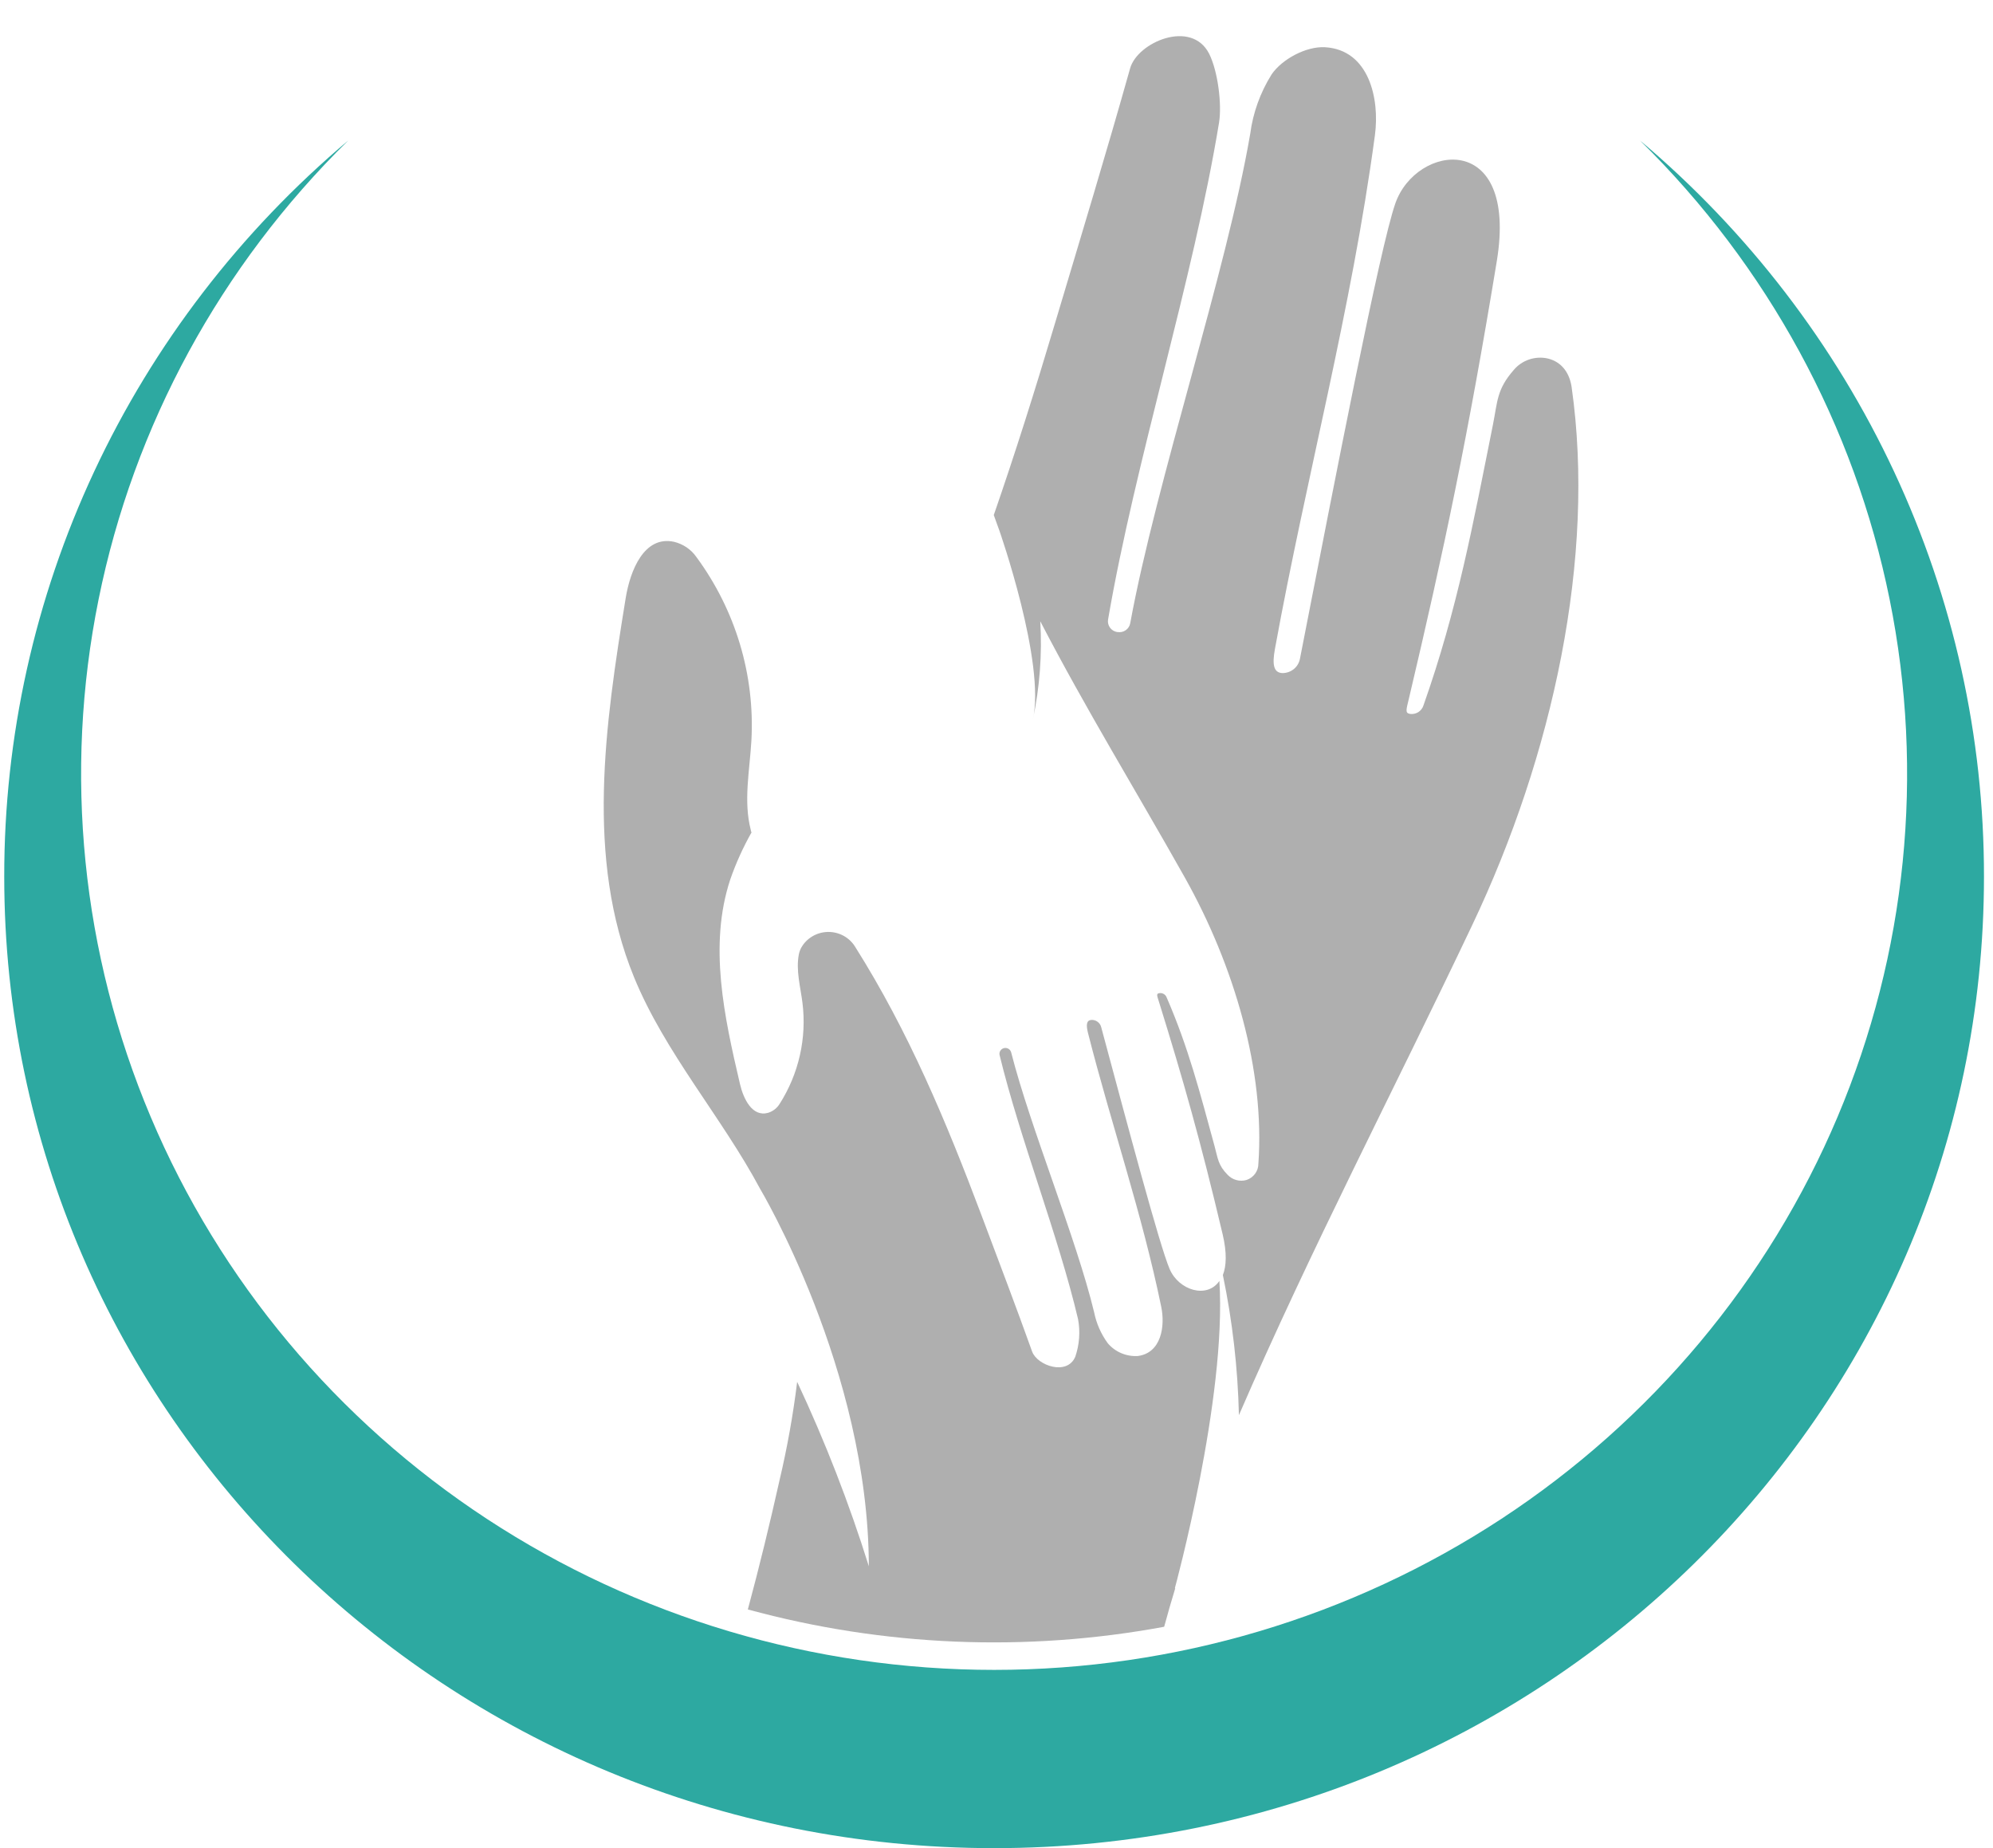 <svg width="55" height="51" viewBox="0 0 55 51" fill="none" xmlns="http://www.w3.org/2000/svg">
<path d="M33.741 34.061C33.132 31.482 32.653 29.801 31.983 27.644C31.932 27.479 31.905 27.427 31.983 27.408C32.026 27.399 32.07 27.405 32.108 27.425C32.146 27.445 32.176 27.477 32.192 27.516C32.802 28.92 33.116 30.158 33.518 31.629C33.612 31.971 33.612 32.15 33.881 32.422C33.946 32.49 34.028 32.539 34.12 32.564C34.211 32.589 34.308 32.588 34.399 32.562C34.495 32.53 34.578 32.47 34.637 32.389C34.696 32.308 34.727 32.211 34.727 32.112C34.91 29.556 34.069 26.656 32.689 24.201C31.356 21.831 29.958 19.554 28.708 17.144C28.762 18.055 28.693 18.97 28.502 19.864C28.864 18.296 27.577 14.634 27.577 14.634C27.524 14.494 27.477 14.354 27.425 14.213C28.02 12.494 28.57 10.748 29.097 8.979C29.82 6.562 30.545 4.172 31.187 1.887C31.39 1.163 32.88 0.525 33.367 1.481C33.611 1.964 33.724 2.885 33.641 3.387C32.926 7.738 31.331 12.714 30.579 17.096C30.566 17.174 30.584 17.254 30.631 17.319C30.678 17.384 30.748 17.428 30.828 17.441H30.839C30.918 17.455 31 17.437 31.065 17.392C31.131 17.346 31.176 17.278 31.19 17.2C31.905 13.297 33.846 7.515 34.502 3.692C34.578 3.112 34.779 2.554 35.091 2.055C35.377 1.634 36.042 1.275 36.563 1.303C37.78 1.372 38.079 2.725 37.943 3.731C37.294 8.565 36.045 13.176 35.184 17.907C35.103 18.347 35.15 18.566 35.392 18.574C35.507 18.574 35.619 18.534 35.708 18.461C35.796 18.388 35.855 18.286 35.875 18.174C36.876 13.045 38.078 6.844 38.505 5.618C39.077 3.963 41.902 3.578 41.307 7.204C40.512 12.04 39.844 15.204 38.884 19.265C38.811 19.575 38.768 19.674 38.907 19.7C38.986 19.712 39.068 19.695 39.136 19.654C39.204 19.613 39.255 19.549 39.28 19.474C40.223 16.807 40.645 14.486 41.2 11.72C41.328 11.076 41.304 10.748 41.772 10.212C41.883 10.078 42.029 9.978 42.195 9.921C42.36 9.865 42.539 9.854 42.71 9.892C43.132 9.993 43.322 10.336 43.372 10.685C44.039 15.378 42.859 20.834 40.626 25.533C38.471 30.075 36.184 34.447 34.19 39.051C34.16 37.752 34.012 36.458 33.747 35.184C33.843 34.943 33.863 34.575 33.741 34.061Z" fill="#AFAFAF"/>
<path d="M9.61 3.877C6.088 7.336 3.691 11.742 2.721 16.538C1.75 21.334 2.251 26.305 4.159 30.822C6.066 35.339 9.296 39.199 13.438 41.915C17.581 44.631 22.452 46.081 27.434 46.081C32.416 46.081 37.287 44.631 41.43 41.915C45.572 39.199 48.802 35.339 50.71 30.822C52.617 26.305 53.118 21.334 52.147 16.538C51.177 11.742 48.78 7.336 45.259 3.877C48.24 6.391 50.632 9.508 52.27 13.014C53.909 16.521 54.755 20.334 54.751 24.191C54.751 38.998 42.521 51 27.434 51C12.347 51 0.117 38.998 0.117 24.191C0.113 20.334 0.959 16.521 2.598 13.014C4.236 9.508 6.628 6.391 9.61 3.877Z" fill="#2DA9A1"/>
<path d="M32.433 43.828C32.325 44.181 32.223 44.536 32.127 44.891C28.31 45.598 24.379 45.434 20.638 44.413C20.957 43.23 21.246 42.039 21.512 40.85C21.724 39.953 21.887 39.046 21.999 38.132C22.773 39.784 23.434 41.484 23.977 43.222C23.967 37.803 20.974 32.802 20.974 32.802C19.92 30.829 18.349 29.049 17.496 26.963C16.154 23.685 16.7 19.993 17.267 16.504C17.39 15.747 17.773 14.773 18.6 14.951C18.849 15.011 19.067 15.158 19.213 15.364C20.298 16.834 20.836 18.625 20.736 20.438C20.689 21.265 20.511 22.108 20.721 22.911C20.721 22.931 20.732 22.952 20.739 22.972C20.505 23.386 20.309 23.82 20.153 24.268C19.552 26.085 19.986 28.058 20.422 29.918C20.516 30.322 20.761 30.833 21.198 30.708C21.331 30.667 21.443 30.579 21.515 30.462C22.045 29.63 22.267 28.645 22.145 27.671C22.089 27.227 21.961 26.778 22.045 26.337C22.058 26.272 22.08 26.209 22.112 26.151C22.185 26.021 22.292 25.913 22.421 25.837C22.55 25.761 22.697 25.72 22.848 25.717C22.998 25.715 23.147 25.751 23.279 25.823C23.41 25.894 23.521 25.999 23.598 26.125C25.074 28.464 26.115 30.955 27.091 33.549C27.57 34.826 28.052 36.09 28.484 37.299C28.627 37.683 29.448 37.972 29.674 37.44C29.788 37.106 29.815 36.749 29.751 36.403C29.202 34.078 28.155 31.455 27.586 29.118C27.576 29.076 27.583 29.032 27.606 28.996C27.628 28.959 27.665 28.933 27.707 28.923C27.749 28.913 27.794 28.92 27.831 28.942C27.867 28.964 27.894 29 27.905 29.041C28.434 31.121 29.7 34.165 30.193 36.207C30.255 36.518 30.384 36.812 30.572 37.069C30.672 37.186 30.798 37.279 30.941 37.34C31.084 37.401 31.239 37.428 31.394 37.42C32.048 37.34 32.158 36.599 32.046 36.061C31.516 33.479 30.669 31.037 30.027 28.513C29.967 28.279 29.984 28.158 30.114 28.145C30.176 28.141 30.238 28.159 30.288 28.195C30.338 28.231 30.374 28.284 30.389 28.343C31.124 31.073 32.002 34.379 32.279 35.021C32.531 35.608 33.311 35.847 33.651 35.347C33.857 38.582 32.421 43.83 32.421 43.83L32.433 43.828Z" fill="#AFAFAF"/>
</svg>
